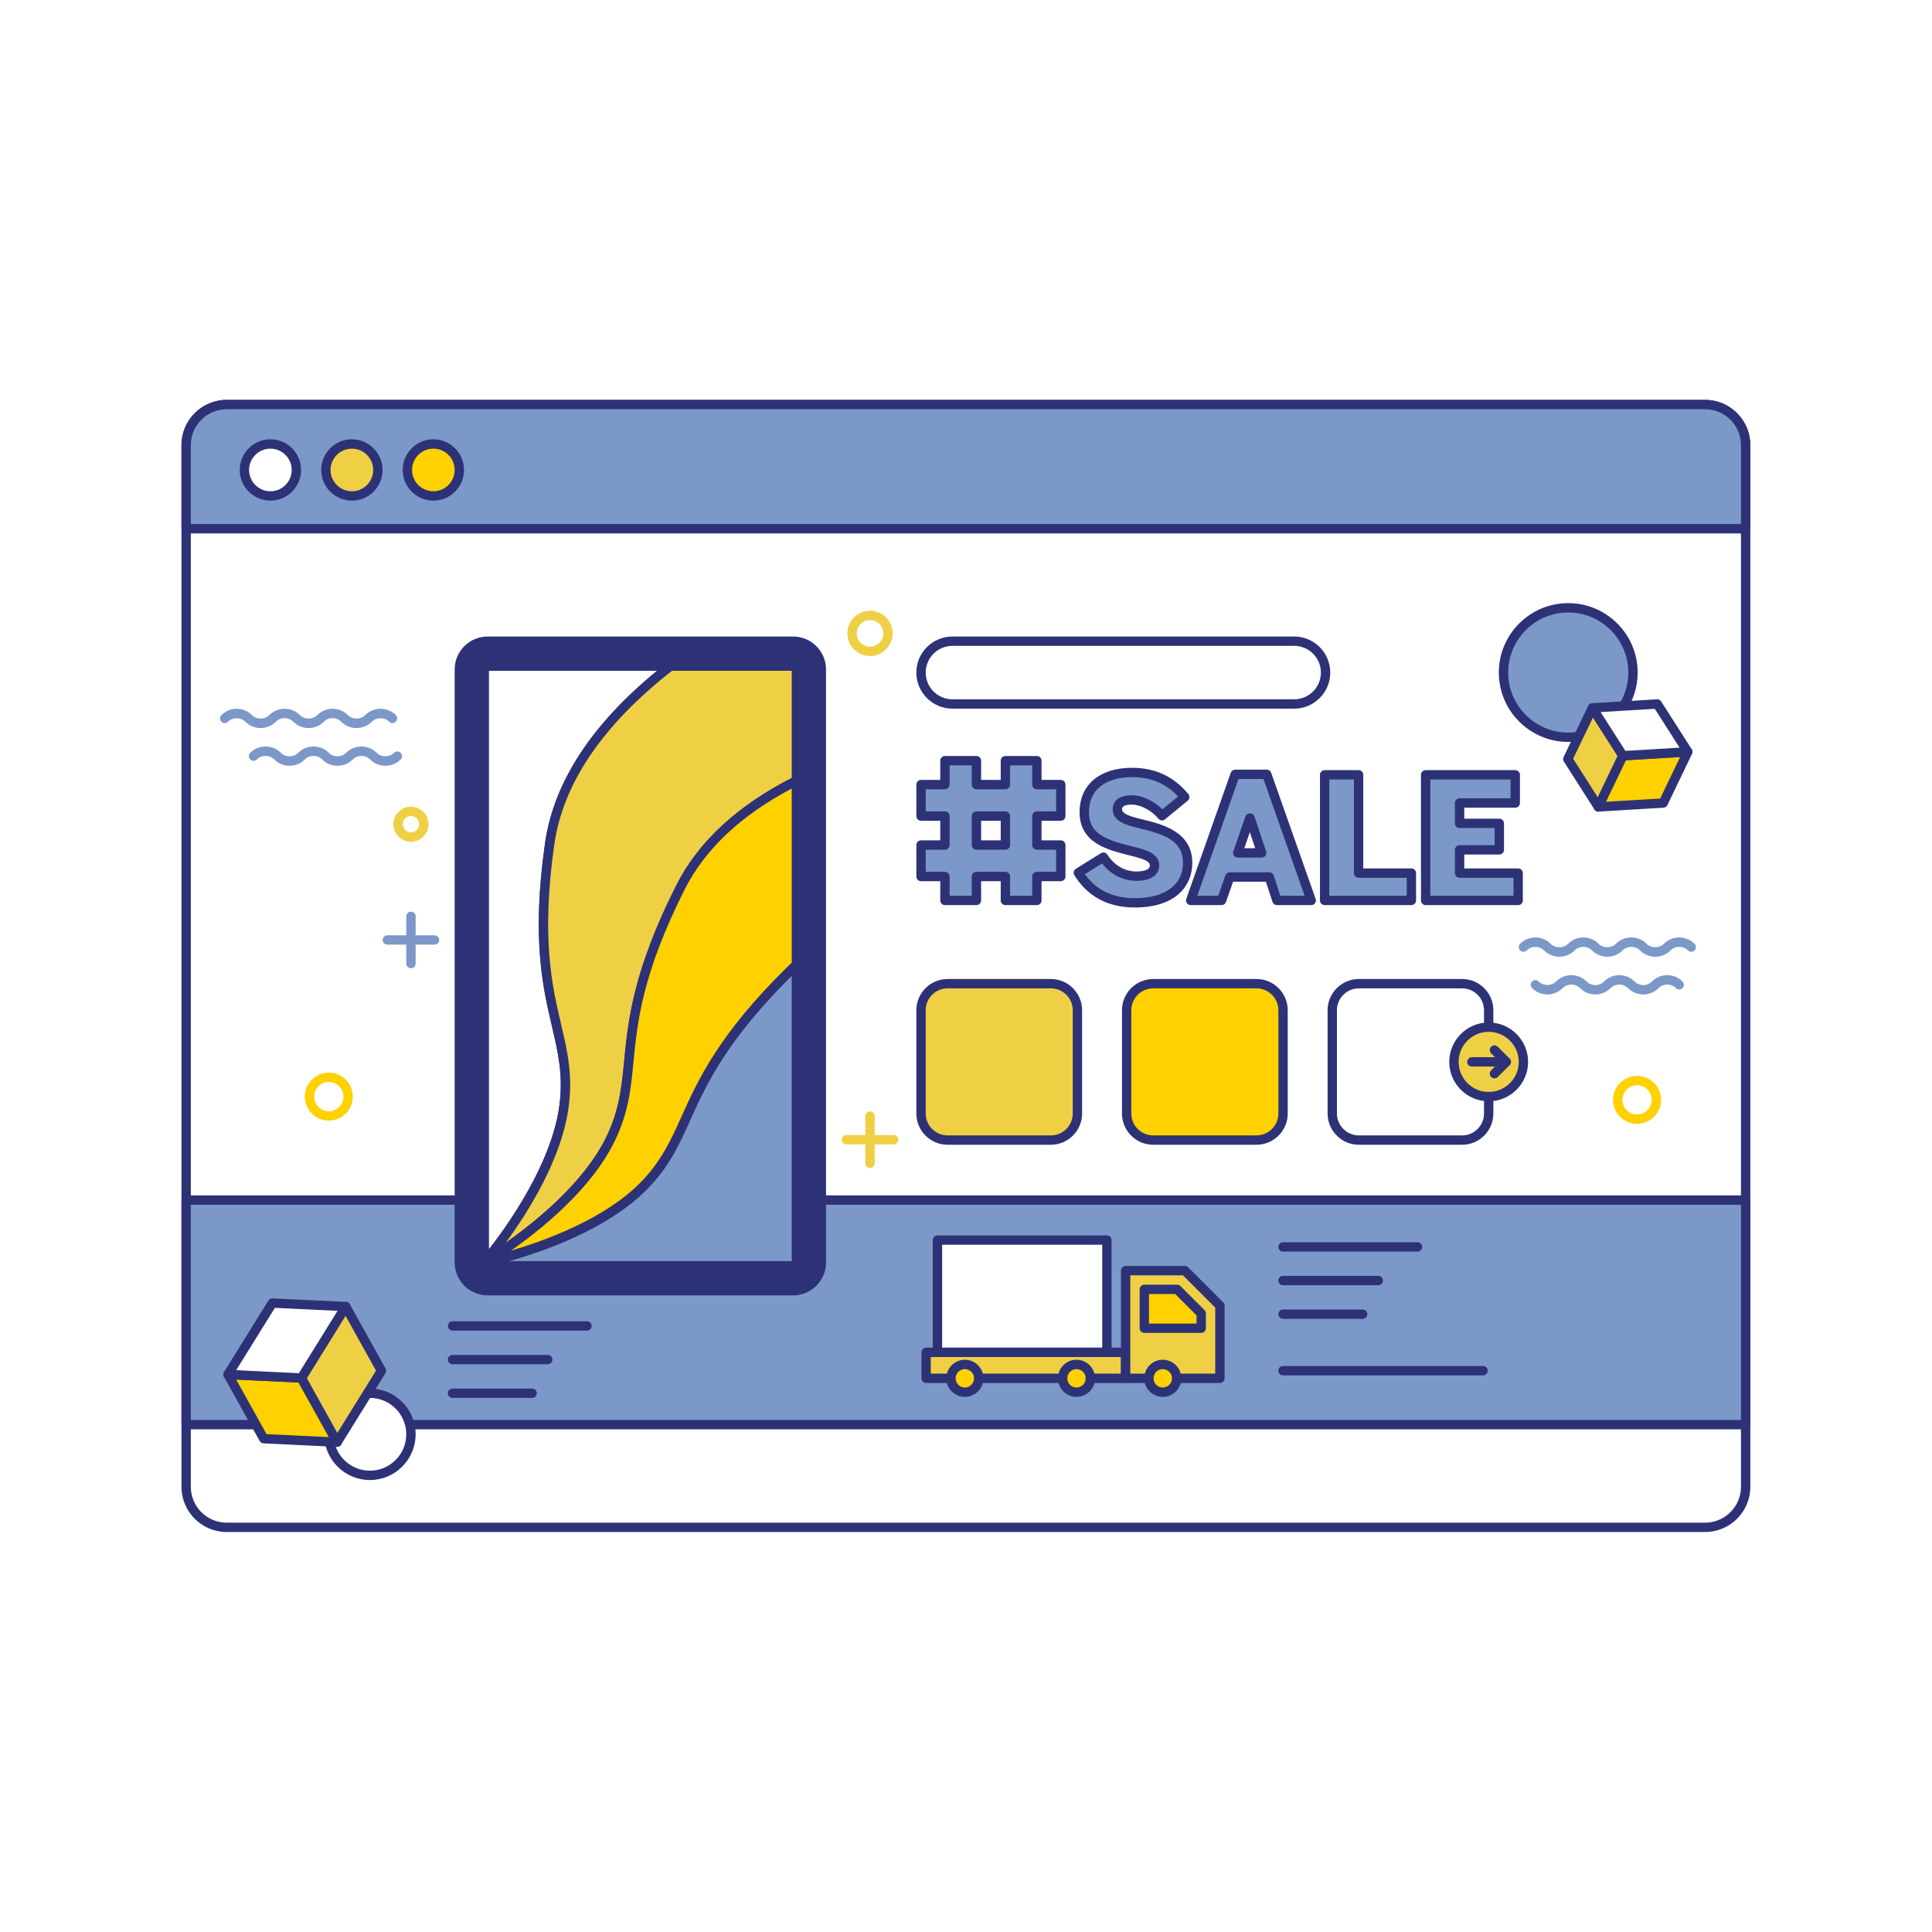 <svg xmlns="http://www.w3.org/2000/svg" xmlns:xlink="http://www.w3.org/1999/xlink" width="1080" zoomAndPan="magnify" viewBox="0 0 810 810" height="1080" preserveAspectRatio="xMidYMid meet" version="1.0"><defs><clipPath id="id1"><path d="M 76.082 167.582 L 733.832 167.582 L 733.832 642.332 L 76.082 642.332 Z M 76.082 167.582 " clip-rule="nonzero"/></clipPath><clipPath id="id2"><path d="M 76.082 167.582 L 733.832 167.582 L 733.832 224 L 76.082 224 Z M 76.082 167.582 " clip-rule="nonzero"/></clipPath><clipPath id="id3"><path d="M 76.082 501 L 733.832 501 L 733.832 600 L 76.082 600 Z M 76.082 501 " clip-rule="nonzero"/></clipPath></defs><rect x="-81" width="972" fill="#ffffff" y="-81" height="972" fill-opacity="1"/><rect x="-81" width="972" fill="#ffffff" y="-81" height="972" fill-opacity="1"/><path fill="#ffffff" d="M 714.77 640.344 L 95.145 640.344 C 85.699 640.344 78.043 632.688 78.043 623.242 L 78.043 186.711 C 78.043 177.27 85.699 169.613 95.145 169.613 L 714.77 169.613 C 724.215 169.613 731.871 177.27 731.871 186.711 L 731.871 623.242 C 731.871 632.688 724.215 640.344 714.77 640.344 Z M 714.77 640.344 " fill-opacity="1" fill-rule="nonzero"/><g clip-path="url(#id1)"><path fill="#2d3277" d="M 714.871 642.305 L 95.043 642.305 C 84.586 642.305 76.082 633.801 76.082 623.348 L 76.082 186.609 C 76.082 176.156 84.586 167.652 95.043 167.652 L 714.871 167.652 C 725.324 167.652 733.832 176.156 733.832 186.609 L 733.832 623.348 C 733.832 633.801 725.324 642.305 714.871 642.305 Z M 95.043 171.574 C 86.75 171.574 80.004 178.32 80.004 186.609 L 80.004 623.348 C 80.004 631.637 86.75 638.383 95.043 638.383 L 714.871 638.383 C 723.16 638.383 729.91 631.637 729.91 623.348 L 729.91 186.609 C 729.91 178.32 723.16 171.574 714.871 171.574 Z M 95.043 171.574 " fill-opacity="1" fill-rule="nonzero"/></g><path fill="#7b98c9" d="M 731.871 186.609 C 731.871 177.223 724.258 169.613 714.871 169.613 L 95.043 169.613 C 85.652 169.613 78.043 177.223 78.043 186.609 L 78.043 221.672 L 731.871 221.672 Z M 731.871 186.609 " fill-opacity="1" fill-rule="nonzero"/><g clip-path="url(#id2)"><path fill="#2d3277" d="M 731.871 223.637 L 78.043 223.637 C 76.961 223.637 76.082 222.758 76.082 221.672 L 76.082 186.609 C 76.082 176.156 84.586 167.652 95.043 167.652 L 714.871 167.652 C 725.324 167.652 733.832 176.156 733.832 186.609 L 733.832 221.672 C 733.832 222.758 732.953 223.637 731.871 223.637 Z M 80.004 219.711 L 729.91 219.711 L 729.91 186.609 C 729.91 178.32 723.16 171.574 714.871 171.574 L 95.043 171.574 C 86.75 171.574 80.004 178.32 80.004 186.609 Z M 80.004 219.711 " fill-opacity="1" fill-rule="nonzero"/></g><path fill="#ffffff" d="M 124.262 197.035 C 124.262 197.75 124.191 198.461 124.055 199.16 C 123.914 199.863 123.707 200.543 123.434 201.203 C 123.16 201.867 122.824 202.492 122.426 203.09 C 122.027 203.684 121.578 204.234 121.07 204.742 C 120.566 205.246 120.016 205.699 119.418 206.094 C 118.824 206.492 118.195 206.828 117.535 207.102 C 116.875 207.375 116.191 207.582 115.492 207.723 C 114.789 207.863 114.082 207.934 113.363 207.934 C 112.648 207.934 111.941 207.863 111.238 207.723 C 110.539 207.582 109.855 207.375 109.195 207.102 C 108.535 206.828 107.906 206.492 107.312 206.094 C 106.715 205.699 106.164 205.246 105.66 204.742 C 105.152 204.234 104.703 203.684 104.305 203.09 C 103.906 202.492 103.57 201.867 103.297 201.203 C 103.023 200.543 102.816 199.863 102.676 199.16 C 102.539 198.461 102.469 197.75 102.469 197.035 C 102.469 196.32 102.539 195.609 102.676 194.91 C 102.816 194.207 103.023 193.527 103.297 192.863 C 103.57 192.203 103.906 191.574 104.305 190.98 C 104.703 190.387 105.152 189.836 105.66 189.328 C 106.164 188.824 106.715 188.371 107.312 187.973 C 107.906 187.578 108.535 187.242 109.195 186.969 C 109.855 186.695 110.539 186.488 111.238 186.348 C 111.941 186.207 112.648 186.137 113.363 186.137 C 114.082 186.137 114.789 186.207 115.492 186.348 C 116.191 186.488 116.875 186.695 117.535 186.969 C 118.195 187.242 118.824 187.578 119.418 187.973 C 120.016 188.371 120.566 188.824 121.07 189.328 C 121.578 189.836 122.027 190.387 122.426 190.98 C 122.824 191.574 123.16 192.203 123.434 192.863 C 123.707 193.527 123.914 194.207 124.055 194.91 C 124.191 195.609 124.262 196.32 124.262 197.035 Z M 124.262 197.035 " fill-opacity="1" fill-rule="nonzero"/><path fill="#2d3277" d="M 113.363 209.895 C 106.273 209.895 100.508 204.125 100.508 197.035 C 100.508 189.945 106.273 184.176 113.363 184.176 C 120.457 184.176 126.223 189.945 126.223 197.035 C 126.223 204.125 120.457 209.895 113.363 209.895 Z M 113.363 188.102 C 108.438 188.102 104.43 192.109 104.43 197.035 C 104.43 201.961 108.438 205.969 113.363 205.969 C 118.293 205.969 122.301 201.961 122.301 197.035 C 122.301 192.109 118.293 188.102 113.363 188.102 Z M 113.363 188.102 " fill-opacity="1" fill-rule="nonzero"/><path fill="#efd045" d="M 158.422 197.035 C 158.422 197.75 158.355 198.461 158.215 199.16 C 158.074 199.863 157.867 200.543 157.594 201.203 C 157.32 201.867 156.984 202.492 156.586 203.09 C 156.191 203.684 155.738 204.234 155.23 204.742 C 154.727 205.246 154.176 205.699 153.582 206.094 C 152.984 206.492 152.359 206.828 151.695 207.102 C 151.035 207.375 150.355 207.582 149.652 207.723 C 148.949 207.863 148.242 207.934 147.527 207.934 C 146.809 207.934 146.102 207.863 145.398 207.723 C 144.699 207.582 144.016 207.375 143.355 207.102 C 142.695 206.828 142.066 206.492 141.473 206.094 C 140.875 205.699 140.328 205.246 139.82 204.742 C 139.312 204.234 138.863 203.684 138.465 203.09 C 138.066 202.492 137.73 201.867 137.457 201.203 C 137.184 200.543 136.977 199.863 136.836 199.16 C 136.699 198.461 136.629 197.75 136.629 197.035 C 136.629 196.32 136.699 195.609 136.836 194.91 C 136.977 194.207 137.184 193.527 137.457 192.863 C 137.73 192.203 138.066 191.574 138.465 190.98 C 138.863 190.387 139.312 189.836 139.82 189.328 C 140.328 188.824 140.875 188.371 141.473 187.973 C 142.066 187.578 142.695 187.242 143.355 186.969 C 144.016 186.695 144.699 186.488 145.398 186.348 C 146.102 186.207 146.809 186.137 147.527 186.137 C 148.242 186.137 148.949 186.207 149.652 186.348 C 150.355 186.488 151.035 186.695 151.695 186.969 C 152.359 187.242 152.984 187.578 153.582 187.973 C 154.176 188.371 154.727 188.824 155.23 189.328 C 155.738 189.836 156.191 190.387 156.586 190.98 C 156.984 191.574 157.32 192.203 157.594 192.863 C 157.867 193.527 158.074 194.207 158.215 194.91 C 158.355 195.609 158.422 196.32 158.422 197.035 Z M 158.422 197.035 " fill-opacity="1" fill-rule="nonzero"/><path fill="#2d3277" d="M 147.527 209.895 C 140.438 209.895 134.668 204.125 134.668 197.035 C 134.668 189.945 140.438 184.176 147.527 184.176 C 154.617 184.176 160.383 189.945 160.383 197.035 C 160.383 204.125 154.617 209.895 147.527 209.895 Z M 147.527 188.102 C 142.598 188.102 138.59 192.109 138.59 197.035 C 138.59 201.961 142.598 205.969 147.527 205.969 C 152.453 205.969 156.461 201.961 156.461 197.035 C 156.461 192.109 152.453 188.102 147.527 188.102 Z M 147.527 188.102 " fill-opacity="1" fill-rule="nonzero"/><path fill="#ffd100" d="M 192.586 197.035 C 192.586 197.75 192.516 198.461 192.375 199.16 C 192.234 199.863 192.027 200.543 191.754 201.203 C 191.48 201.867 191.145 202.492 190.746 203.09 C 190.352 203.684 189.898 204.234 189.395 204.742 C 188.887 205.246 188.336 205.699 187.742 206.094 C 187.145 206.492 186.52 206.828 185.855 207.102 C 185.195 207.375 184.516 207.582 183.812 207.723 C 183.109 207.863 182.402 207.934 181.688 207.934 C 180.973 207.934 180.262 207.863 179.562 207.723 C 178.859 207.582 178.176 207.375 177.516 207.102 C 176.855 206.828 176.227 206.492 175.633 206.094 C 175.039 205.699 174.488 205.246 173.98 204.742 C 173.477 204.234 173.023 203.684 172.625 203.09 C 172.227 202.492 171.895 201.867 171.617 201.203 C 171.344 200.543 171.137 199.863 171 199.16 C 170.859 198.461 170.789 197.75 170.789 197.035 C 170.789 196.32 170.859 195.609 171 194.91 C 171.137 194.207 171.344 193.527 171.617 192.863 C 171.895 192.203 172.227 191.574 172.625 190.98 C 173.023 190.387 173.477 189.836 173.98 189.328 C 174.488 188.824 175.039 188.371 175.633 187.973 C 176.227 187.578 176.855 187.242 177.516 186.969 C 178.176 186.695 178.859 186.488 179.562 186.348 C 180.262 186.207 180.973 186.137 181.688 186.137 C 182.402 186.137 183.109 186.207 183.812 186.348 C 184.516 186.488 185.195 186.695 185.855 186.969 C 186.52 187.242 187.145 187.578 187.742 187.973 C 188.336 188.371 188.887 188.824 189.395 189.328 C 189.898 189.836 190.352 190.387 190.746 190.98 C 191.145 191.574 191.48 192.203 191.754 192.863 C 192.027 193.527 192.234 194.207 192.375 194.91 C 192.516 195.609 192.586 196.32 192.586 197.035 Z M 192.586 197.035 " fill-opacity="1" fill-rule="nonzero"/><path fill="#2d3277" d="M 181.688 209.895 C 174.598 209.895 168.828 204.125 168.828 197.035 C 168.828 189.945 174.598 184.176 181.688 184.176 C 188.777 184.176 194.547 189.945 194.547 197.035 C 194.547 204.125 188.777 209.895 181.688 209.895 Z M 181.688 188.102 C 176.758 188.102 172.75 192.109 172.75 197.035 C 172.75 201.961 176.758 205.969 181.688 205.969 C 186.613 205.969 190.621 201.961 190.621 197.035 C 190.621 192.109 186.613 188.102 181.688 188.102 Z M 181.688 188.102 " fill-opacity="1" fill-rule="nonzero"/><path fill="#7b98c9" d="M 78.043 503.133 L 731.871 503.133 L 731.871 597.277 L 78.043 597.277 Z M 78.043 503.133 " fill-opacity="1" fill-rule="nonzero"/><g clip-path="url(#id3)"><path fill="#2d3277" d="M 731.871 599.238 L 78.043 599.238 C 76.961 599.238 76.082 598.363 76.082 597.277 L 76.082 503.133 C 76.082 502.051 76.961 501.172 78.043 501.172 L 731.871 501.172 C 732.953 501.172 733.832 502.051 733.832 503.133 L 733.832 597.277 C 733.832 598.363 732.953 599.238 731.871 599.238 Z M 80.004 595.316 L 729.91 595.316 L 729.91 505.094 L 80.004 505.094 Z M 80.004 595.316 " fill-opacity="1" fill-rule="nonzero"/></g><path fill="#2d3277" d="M 332.434 268.82 L 204.508 268.82 C 197.922 268.82 192.582 274.16 192.582 280.746 L 192.582 529.211 C 192.582 535.797 197.922 541.137 204.508 541.137 L 332.434 541.137 C 339.016 541.137 344.355 535.797 344.355 529.211 L 344.355 280.746 C 344.355 274.16 339.016 268.82 332.434 268.82 Z M 332.434 268.82 " fill-opacity="1" fill-rule="nonzero"/><path fill="#2d3277" d="M 332.504 543.098 L 204.438 543.098 C 196.82 543.098 190.621 536.902 190.621 529.285 L 190.621 280.672 C 190.621 273.055 196.82 266.859 204.438 266.859 L 332.504 266.859 C 340.121 266.859 346.316 273.055 346.316 280.672 L 346.316 529.285 C 346.316 536.902 340.121 543.098 332.504 543.098 Z M 204.438 270.781 C 198.984 270.781 194.547 275.219 194.547 280.672 L 194.547 529.285 C 194.547 534.738 198.984 539.176 204.438 539.176 L 332.504 539.176 C 337.957 539.176 342.395 534.738 342.395 529.285 L 342.395 280.672 C 342.395 275.219 337.957 270.781 332.504 270.781 Z M 204.438 270.781 " fill-opacity="1" fill-rule="nonzero"/><path fill="#ffffff" d="M 203.043 529.277 L 203.043 280.684 C 203.043 279.906 203.672 279.281 204.445 279.281 L 332.492 279.281 C 333.27 279.281 333.895 279.91 333.895 280.684 L 333.895 529.277 C 333.895 530.051 333.27 530.676 332.496 530.676 L 204.445 530.676 C 203.672 530.676 203.043 530.051 203.043 529.277 Z M 203.043 529.277 " fill-opacity="1" fill-rule="nonzero"/><path fill="#2d3277" d="M 332.504 532.637 L 204.438 532.637 C 202.586 532.637 201.082 531.133 201.082 529.285 L 201.082 280.672 C 201.082 278.824 202.586 277.32 204.438 277.32 L 332.504 277.32 C 334.352 277.32 335.859 278.824 335.859 280.672 L 335.859 529.285 C 335.859 531.133 334.352 532.637 332.504 532.637 Z M 205.008 528.715 L 331.934 528.715 L 331.934 281.242 L 205.008 281.242 Z M 205.008 528.715 " fill-opacity="1" fill-rule="nonzero"/><path fill="#ffffff" d="M 230.449 353.812 C 234.875 322.582 257.875 297.312 281.062 279.281 L 204.438 279.281 C 203.668 279.281 203.043 279.906 203.043 280.672 L 203.043 529.285 C 203.043 529.285 232.473 495.371 236.523 463.418 C 240.57 431.469 221 420.457 230.449 353.812 Z M 230.449 353.812 " fill-opacity="1" fill-rule="nonzero"/><path fill="#2d3277" d="M 203.043 531.246 C 202.812 531.246 202.582 531.203 202.359 531.121 C 201.59 530.836 201.082 530.102 201.082 529.285 L 201.082 280.672 C 201.082 278.824 202.586 277.32 204.438 277.32 L 281.062 277.32 C 281.902 277.32 282.648 277.852 282.918 278.645 C 283.191 279.438 282.93 280.316 282.27 280.828 C 252.816 303.73 236.035 328.379 232.391 354.09 C 226.812 393.434 231.484 413.395 235.242 429.438 C 237.875 440.688 240.148 450.402 238.469 463.664 C 234.391 495.836 205.742 529.168 204.523 530.57 C 204.145 531.008 203.602 531.246 203.043 531.246 Z M 205.004 281.242 L 205.004 523.75 C 212.824 513.738 231.473 487.664 234.574 463.172 C 236.168 450.609 233.969 441.211 231.422 430.328 C 227.59 413.973 222.824 393.609 228.508 353.539 C 232.109 328.109 247.902 303.809 275.461 281.242 Z M 230.449 353.812 L 230.461 353.812 Z M 230.449 353.812 " fill-opacity="1" fill-rule="nonzero"/><path fill="#efd045" d="M 255.906 477.664 C 270.004 448.707 255.004 431.992 285.363 371.914 C 295.621 351.617 314.023 337.359 333.895 327.371 L 333.895 280.672 C 333.895 279.906 333.27 279.281 332.504 279.281 L 281.062 279.281 C 257.875 297.312 234.875 322.582 230.449 353.812 C 221 420.457 240.57 431.469 236.523 463.418 C 232.473 495.371 203.043 529.285 203.043 529.285 C 203.043 529.285 241.809 506.621 255.906 477.664 Z M 255.906 477.664 " fill-opacity="1" fill-rule="nonzero"/><path fill="#2d3277" d="M 203.047 531.246 C 202.477 531.246 201.918 531 201.535 530.535 C 200.922 529.797 200.934 528.723 201.562 528 C 201.852 527.664 230.648 494.152 234.574 463.172 C 236.168 450.609 233.969 441.211 231.422 430.328 C 227.59 413.973 222.824 393.609 228.508 353.539 C 232.297 326.785 249.578 301.281 279.859 277.734 C 280.203 277.465 280.629 277.32 281.062 277.32 L 332.5 277.32 C 334.352 277.32 335.859 278.824 335.859 280.672 L 335.859 327.371 C 335.859 328.113 335.441 328.793 334.777 329.125 C 312.012 340.566 295.977 355.262 287.113 372.801 C 269.191 408.266 267.207 428.672 265.609 445.066 C 264.488 456.566 263.523 466.5 257.668 478.52 C 243.473 507.68 205.637 530.039 204.035 530.977 C 203.723 531.16 203.383 531.246 203.047 531.246 Z M 281.738 281.242 C 252.613 304.027 236.012 328.535 232.391 354.09 C 226.812 393.434 231.484 413.395 235.242 429.438 C 237.875 440.688 240.148 450.402 238.469 463.664 C 235.656 485.859 221.152 508.602 212.023 521.035 C 224.359 512.344 244.863 495.859 254.141 476.805 C 259.688 465.418 260.621 455.809 261.703 444.688 C 263.332 427.965 265.359 407.152 283.613 371.031 C 292.719 353.008 308.973 337.918 331.934 326.168 L 331.934 281.242 Z M 281.738 281.242 " fill-opacity="1" fill-rule="nonzero"/><path fill="#7b98c9" d="M 269.688 497.379 C 247.031 520.273 203.043 529.285 203.043 529.285 C 203.043 530.051 203.668 530.676 204.438 530.676 L 332.504 530.676 C 333.27 530.676 333.895 530.051 333.895 529.285 L 333.895 404.492 C 333.102 405.207 332.32 405.941 331.551 406.695 C 283.504 453.84 292.34 474.484 269.688 497.379 Z M 269.688 497.379 " fill-opacity="1" fill-rule="nonzero"/><path fill="#2d3277" d="M 332.5 532.637 L 204.438 532.637 C 202.586 532.637 201.082 531.133 201.082 529.285 C 201.082 528.352 201.738 527.551 202.652 527.363 C 203.086 527.273 246.328 518.199 268.293 496 C 277.199 486.996 281.172 478.199 285.77 468.012 C 292.684 452.699 301.289 433.641 330.176 405.293 C 330.965 404.523 331.766 403.77 332.582 403.035 C 333.156 402.516 333.984 402.383 334.691 402.699 C 335.402 403.012 335.859 403.715 335.859 404.492 L 335.859 529.285 C 335.859 531.133 334.352 532.637 332.5 532.637 Z M 213.395 528.715 L 331.934 528.715 L 331.934 409.07 C 304.363 436.363 296.047 454.789 289.348 469.625 C 284.594 480.156 280.488 489.254 271.082 498.758 C 254.691 515.32 227.871 524.641 213.395 528.715 Z M 269.688 497.379 L 269.699 497.379 Z M 269.688 497.379 " fill-opacity="1" fill-rule="nonzero"/><path fill="#ffd100" d="M 285.363 371.914 C 255.004 431.992 270.004 448.707 255.906 477.664 C 241.809 506.621 203.043 529.285 203.043 529.285 C 203.043 529.285 247.031 520.273 269.688 497.379 C 292.34 474.484 283.504 453.84 331.551 406.695 C 332.32 405.941 333.102 405.207 333.895 404.492 L 333.895 327.371 C 314.023 337.359 295.621 351.617 285.363 371.914 Z M 285.363 371.914 " fill-opacity="1" fill-rule="nonzero"/><path fill="#2d3277" d="M 203.043 531.246 C 202.246 531.246 201.508 530.758 201.211 529.984 C 200.867 529.09 201.227 528.074 202.055 527.59 C 202.438 527.367 240.473 504.883 254.141 476.805 C 259.688 465.418 260.621 455.809 261.703 444.688 C 263.332 427.965 265.359 407.152 283.613 371.031 C 292.859 352.727 309.484 337.445 333.016 325.621 C 333.621 325.316 334.344 325.344 334.926 325.703 C 335.504 326.062 335.859 326.691 335.859 327.371 L 335.859 404.492 C 335.859 405.047 335.621 405.574 335.211 405.945 C 334.438 406.645 333.672 407.359 332.926 408.094 C 304.562 435.926 296.125 454.613 289.348 469.625 C 284.594 480.156 280.488 489.254 271.082 498.758 C 248.273 521.809 205.258 530.832 203.438 531.207 C 203.305 531.234 203.172 531.246 203.043 531.246 Z M 287.113 372.801 C 269.191 408.266 267.207 428.672 265.609 445.066 C 264.488 456.566 263.523 466.5 257.668 478.52 C 247.875 498.633 226.836 515.512 214.199 524.355 C 228.672 520.086 253.383 511.066 268.293 496 C 277.199 486.996 281.172 478.199 285.77 468.012 C 292.684 452.699 301.289 433.641 330.176 405.293 C 330.758 404.727 331.344 404.172 331.934 403.625 L 331.934 330.59 C 310.672 341.809 295.602 356 287.113 372.801 Z M 287.113 372.801 " fill-opacity="1" fill-rule="nonzero"/><path fill="#7b98c9" d="M 444.746 342.141 L 444.746 328.941 L 434.715 328.941 L 434.715 318.91 L 421.516 318.91 L 421.516 328.941 L 409.375 328.941 L 409.375 318.91 L 396.176 318.91 L 396.176 328.941 L 386.145 328.941 L 386.145 342.141 L 396.176 342.141 L 396.176 354.281 L 386.145 354.281 L 386.145 367.48 L 396.176 367.48 L 396.176 377.512 L 409.375 377.512 L 409.375 367.48 L 421.516 367.48 L 421.516 377.512 L 434.715 377.512 L 434.715 367.48 L 444.746 367.48 L 444.746 354.281 L 434.715 354.281 L 434.715 342.141 Z M 421.516 354.281 L 409.375 354.281 L 409.375 342.141 L 421.516 342.141 Z M 421.516 354.281 " fill-opacity="1" fill-rule="nonzero"/><path fill="#2d3277" d="M 434.715 379.473 L 421.516 379.473 C 420.434 379.473 419.555 378.594 419.555 377.512 L 419.555 369.441 L 411.336 369.441 L 411.336 377.512 C 411.336 378.594 410.457 379.473 409.375 379.473 L 396.176 379.473 C 395.09 379.473 394.211 378.594 394.211 377.512 L 394.211 369.441 L 386.145 369.441 C 385.059 369.441 384.184 368.566 384.184 367.48 L 384.184 354.281 C 384.184 353.199 385.059 352.32 386.145 352.32 L 394.211 352.32 L 394.211 344.102 L 386.145 344.102 C 385.059 344.102 384.184 343.223 384.184 342.141 L 384.184 328.941 C 384.184 327.859 385.059 326.98 386.145 326.98 L 394.211 326.98 L 394.211 318.91 C 394.211 317.828 395.09 316.949 396.176 316.949 L 409.375 316.949 C 410.457 316.949 411.336 317.828 411.336 318.91 L 411.336 326.98 L 419.555 326.98 L 419.555 318.91 C 419.555 317.828 420.434 316.949 421.516 316.949 L 434.715 316.949 C 435.797 316.949 436.676 317.828 436.676 318.91 L 436.676 326.98 L 444.746 326.98 C 445.828 326.98 446.707 327.859 446.707 328.941 L 446.707 342.141 C 446.707 343.223 445.828 344.102 444.746 344.102 L 436.676 344.102 L 436.676 352.32 L 444.746 352.32 C 445.828 352.32 446.707 353.199 446.707 354.281 L 446.707 367.48 C 446.707 368.566 445.828 369.441 444.746 369.441 L 436.676 369.441 L 436.676 377.512 C 436.676 378.594 435.797 379.473 434.715 379.473 Z M 423.477 375.551 L 432.754 375.551 L 432.754 367.48 C 432.754 366.398 433.633 365.52 434.715 365.52 L 442.785 365.52 L 442.785 356.242 L 434.715 356.242 C 433.633 356.242 432.754 355.367 432.754 354.281 L 432.754 342.141 C 432.754 341.055 433.633 340.18 434.715 340.18 L 442.785 340.18 L 442.785 330.902 L 434.715 330.902 C 433.633 330.902 432.754 330.023 432.754 328.941 L 432.754 320.871 L 423.477 320.871 L 423.477 328.941 C 423.477 330.023 422.598 330.902 421.516 330.902 L 409.375 330.902 C 408.289 330.902 407.41 330.023 407.41 328.941 L 407.41 320.871 L 398.137 320.871 L 398.137 328.941 C 398.137 330.023 397.258 330.902 396.176 330.902 L 388.105 330.902 L 388.105 340.18 L 396.176 340.18 C 397.258 340.18 398.137 341.055 398.137 342.141 L 398.137 354.281 C 398.137 355.367 397.258 356.242 396.176 356.242 L 388.105 356.242 L 388.105 365.52 L 396.176 365.52 C 397.258 365.52 398.137 366.398 398.137 367.48 L 398.137 375.551 L 407.41 375.551 L 407.41 367.48 C 407.41 366.398 408.289 365.52 409.375 365.52 L 421.516 365.52 C 422.598 365.52 423.477 366.398 423.477 367.48 Z M 421.516 356.242 L 409.375 356.242 C 408.289 356.242 407.41 355.367 407.41 354.281 L 407.41 342.141 C 407.41 341.055 408.289 340.18 409.375 340.18 L 421.516 340.18 C 422.598 340.18 423.477 341.055 423.477 342.141 L 423.477 354.281 C 423.477 355.367 422.598 356.242 421.516 356.242 Z M 411.336 352.32 L 419.555 352.32 L 419.555 344.102 L 411.336 344.102 Z M 411.336 352.32 " fill-opacity="1" fill-rule="nonzero"/><path fill="#7b98c9" d="M 452.09 365.91 L 462.625 359.363 C 465.754 364.418 470.949 367.336 476.43 367.336 C 480.773 367.336 484.047 366.055 484.047 362.781 C 484.047 359.434 479.848 358.152 474.652 356.871 C 466.039 354.668 454.582 352.461 454.582 340.504 C 454.582 329.758 462.695 323.852 474.652 323.852 C 485.824 323.852 492.516 329.047 496.715 334.172 L 487.176 342 C 484.258 338.441 479.137 335.379 474.578 335.379 C 470.523 335.379 468.461 336.73 468.461 339.223 C 468.461 342.711 472.586 343.992 477.781 345.273 C 486.395 347.336 497.926 349.969 497.926 361.785 C 497.926 370.184 492.016 378.508 475.789 378.508 C 463.762 378.508 456.574 373.098 452.09 365.91 Z M 452.09 365.91 " fill-opacity="1" fill-rule="nonzero"/><path fill="#2d3277" d="M 475.789 380.469 C 464.555 380.469 456.02 375.922 450.426 366.949 C 450.148 366.508 450.062 365.977 450.18 365.469 C 450.297 364.961 450.613 364.52 451.055 364.246 L 461.586 357.699 C 462.031 357.422 462.566 357.336 463.07 357.453 C 463.578 357.574 464.016 357.887 464.293 358.332 C 467.023 362.742 471.562 365.375 476.43 365.375 C 478.543 365.375 482.086 365.035 482.086 362.781 C 482.086 361.062 479.188 360.012 474.18 358.777 L 472.766 358.418 C 464.262 356.277 452.621 353.348 452.621 340.504 C 452.621 329.023 461.062 321.891 474.652 321.891 C 484.297 321.891 492.23 325.602 498.23 332.926 C 498.918 333.766 498.797 335 497.961 335.688 L 488.422 343.516 C 488.02 343.844 487.508 344 486.984 343.949 C 486.469 343.898 485.992 343.645 485.66 343.242 C 482.855 339.824 478.195 337.34 474.578 337.34 C 471.82 337.34 470.422 337.973 470.422 339.223 C 470.422 341.086 473.172 342.117 478.254 343.367 L 478.516 343.43 C 487.027 345.469 499.887 348.547 499.887 361.785 C 499.887 370.816 493.555 380.469 475.789 380.469 Z M 454.848 366.508 C 459.707 373.258 466.574 376.547 475.789 376.547 C 488.422 376.547 495.965 371.027 495.965 361.785 C 495.965 352.391 488.004 349.738 477.602 347.246 L 477.324 347.18 C 472.496 345.988 466.496 344.508 466.496 339.223 C 466.496 337.477 467.285 333.418 474.578 333.418 C 479.387 333.418 484.258 336.258 487.367 339.309 L 493.906 333.938 C 488.824 328.473 482.504 325.812 474.652 325.812 C 463.312 325.812 456.543 331.305 456.543 340.504 C 456.543 349.59 463.664 352.082 473.723 354.613 L 475.137 354.973 C 479.973 356.164 486.008 357.652 486.008 362.781 C 486.008 364.738 485.074 369.297 476.43 369.297 C 470.824 369.297 465.582 366.609 462.07 362.016 Z M 454.848 366.508 " fill-opacity="1" fill-rule="nonzero"/><path fill="#7b98c9" d="M 517.852 324.633 L 531.09 324.633 L 549.738 377.512 L 535.359 377.512 L 532.156 367.691 L 515.574 367.691 L 512.16 377.512 L 499.203 377.512 Z M 528.953 357.586 L 524.113 342.996 L 523.973 342.996 L 518.922 357.586 Z M 528.953 357.586 " fill-opacity="1" fill-rule="nonzero"/><path fill="#2d3277" d="M 549.738 379.473 L 535.359 379.473 C 534.512 379.473 533.758 378.926 533.496 378.121 L 530.734 369.652 L 516.969 369.652 L 514.012 378.156 C 513.738 378.945 512.992 379.473 512.16 379.473 L 499.203 379.473 C 498.57 379.473 497.973 379.164 497.602 378.645 C 497.234 378.125 497.145 377.461 497.355 376.859 L 516.004 323.98 C 516.277 323.195 517.02 322.672 517.852 322.672 L 531.09 322.672 C 531.922 322.672 532.664 323.195 532.941 323.98 L 551.59 376.859 C 551.801 377.461 551.707 378.125 551.34 378.645 C 550.973 379.164 550.375 379.473 549.738 379.473 Z M 536.785 375.551 L 546.969 375.551 L 529.703 326.594 L 519.242 326.594 L 501.977 375.551 L 510.766 375.551 L 513.723 367.047 C 513.996 366.258 514.738 365.73 515.574 365.73 L 532.156 365.73 C 533.008 365.73 533.758 366.273 534.023 367.082 Z M 528.953 359.547 L 518.922 359.547 C 518.285 359.547 517.691 359.238 517.324 358.723 C 516.953 358.207 516.859 357.543 517.066 356.941 L 522.121 342.352 C 522.395 341.562 523.137 341.035 523.973 341.035 L 524.113 341.035 C 524.961 341.035 525.711 341.574 525.977 342.379 L 530.816 356.969 C 531.016 357.566 530.914 358.223 530.543 358.734 C 530.176 359.242 529.586 359.547 528.953 359.547 Z M 521.676 355.625 L 526.238 355.625 L 524.004 348.895 Z M 521.676 355.625 " fill-opacity="1" fill-rule="nonzero"/><path fill="#7b98c9" d="M 555.359 324.848 L 569.594 324.848 L 569.594 366.055 L 591.73 366.055 L 591.73 377.512 L 555.359 377.512 Z M 555.359 324.848 " fill-opacity="1" fill-rule="nonzero"/><path fill="#2d3277" d="M 591.73 379.473 L 555.359 379.473 C 554.277 379.473 553.398 378.594 553.398 377.512 L 553.398 324.848 C 553.398 323.762 554.277 322.887 555.359 322.887 L 569.594 322.887 C 570.676 322.887 571.555 323.762 571.555 324.848 L 571.555 364.094 L 591.73 364.094 C 592.812 364.094 593.691 364.969 593.691 366.055 L 593.691 377.512 C 593.691 378.594 592.812 379.473 591.73 379.473 Z M 557.32 375.551 L 589.766 375.551 L 589.766 368.016 L 569.594 368.016 C 568.512 368.016 567.633 367.137 567.633 366.055 L 567.633 326.809 L 557.32 326.809 Z M 557.32 375.551 " fill-opacity="1" fill-rule="nonzero"/><path fill="#7b98c9" d="M 597.707 324.848 L 635.285 324.848 L 635.285 336.66 L 611.941 336.66 L 611.941 345.199 L 628.594 345.199 L 628.594 356.305 L 611.941 356.305 L 611.941 366.055 L 636.496 366.055 L 636.496 377.512 L 597.707 377.512 Z M 597.707 324.848 " fill-opacity="1" fill-rule="nonzero"/><path fill="#2d3277" d="M 636.496 379.473 L 597.707 379.473 C 596.625 379.473 595.746 378.594 595.746 377.512 L 595.746 324.848 C 595.746 323.762 596.625 322.887 597.707 322.887 L 635.285 322.887 C 636.367 322.887 637.246 323.762 637.246 324.848 L 637.246 336.66 C 637.246 337.746 636.367 338.621 635.285 338.621 L 613.902 338.621 L 613.902 343.238 L 628.594 343.238 C 629.676 343.238 630.555 344.117 630.555 345.199 L 630.555 356.305 C 630.555 357.387 629.676 358.266 628.594 358.266 L 613.902 358.266 L 613.902 364.094 L 636.496 364.094 C 637.578 364.094 638.457 364.969 638.457 366.055 L 638.457 377.512 C 638.457 378.594 637.578 379.473 636.496 379.473 Z M 599.668 375.551 L 634.535 375.551 L 634.535 368.016 L 611.941 368.016 C 610.859 368.016 609.98 367.137 609.98 366.055 L 609.98 356.305 C 609.98 355.219 610.859 354.344 611.941 354.344 L 626.633 354.344 L 626.633 347.164 L 611.941 347.164 C 610.859 347.164 609.98 346.285 609.98 345.199 L 609.98 336.66 C 609.98 335.578 610.859 334.699 611.941 334.699 L 633.324 334.699 L 633.324 326.809 L 599.668 326.809 Z M 599.668 375.551 " fill-opacity="1" fill-rule="nonzero"/><path fill="#efd045" d="M 440.512 477.98 L 397.348 477.98 C 391.16 477.98 386.145 472.965 386.145 466.781 L 386.145 423.613 C 386.145 417.43 391.16 412.414 397.348 412.414 L 440.512 412.414 C 446.699 412.414 451.715 417.43 451.715 423.613 L 451.715 466.781 C 451.715 472.965 446.699 477.98 440.512 477.98 Z M 440.512 477.98 " fill-opacity="1" fill-rule="nonzero"/><path fill="#2d3277" d="M 440.578 479.945 L 397.277 479.945 C 390.059 479.945 384.184 474.07 384.184 466.848 L 384.184 423.547 C 384.184 416.328 390.059 410.453 397.277 410.453 L 440.578 410.453 C 447.801 410.453 453.676 416.328 453.676 423.547 L 453.676 466.848 C 453.676 474.07 447.801 479.945 440.578 479.945 Z M 397.277 414.375 C 392.219 414.375 388.105 418.488 388.105 423.547 L 388.105 466.848 C 388.105 471.906 392.219 476.02 397.277 476.02 L 440.578 476.02 C 445.637 476.02 449.754 471.906 449.754 466.848 L 449.754 423.547 C 449.754 418.488 445.637 414.375 440.578 414.375 Z M 397.277 414.375 " fill-opacity="1" fill-rule="nonzero"/><path fill="#ffd100" d="M 526.723 477.98 L 483.555 477.98 C 477.367 477.98 472.352 472.965 472.352 466.781 L 472.352 423.613 C 472.352 417.43 477.367 412.414 483.555 412.414 L 526.723 412.414 C 532.91 412.414 537.926 417.43 537.926 423.613 L 537.926 466.781 C 537.926 472.965 532.91 477.98 526.723 477.98 Z M 526.723 477.98 " fill-opacity="1" fill-rule="nonzero"/><path fill="#2d3277" d="M 526.789 479.945 L 483.488 479.945 C 476.266 479.945 470.391 474.07 470.391 466.848 L 470.391 423.547 C 470.391 416.328 476.266 410.453 483.488 410.453 L 526.789 410.453 C 534.012 410.453 539.887 416.328 539.887 423.547 L 539.887 466.848 C 539.887 474.07 534.012 479.945 526.789 479.945 Z M 483.488 414.375 C 478.43 414.375 474.312 418.488 474.312 423.547 L 474.312 466.848 C 474.312 471.906 478.43 476.02 483.488 476.02 L 526.789 476.02 C 531.848 476.02 535.965 471.906 535.965 466.848 L 535.965 423.547 C 535.965 418.488 531.848 414.375 526.789 414.375 Z M 483.488 414.375 " fill-opacity="1" fill-rule="nonzero"/><path fill="#ffffff" d="M 612.934 477.98 L 569.766 477.98 C 563.578 477.98 558.562 472.965 558.562 466.781 L 558.562 423.613 C 558.562 417.43 563.578 412.414 569.766 412.414 L 612.934 412.414 C 619.121 412.414 624.137 417.43 624.137 423.613 L 624.137 466.781 C 624.137 472.965 619.121 477.98 612.934 477.98 Z M 612.934 477.98 " fill-opacity="1" fill-rule="nonzero"/><path fill="#2d3277" d="M 613 479.945 L 569.699 479.945 C 562.477 479.945 556.602 474.07 556.602 466.848 L 556.602 423.547 C 556.602 416.328 562.477 410.453 569.699 410.453 L 613 410.453 C 620.223 410.453 626.098 416.328 626.098 423.547 L 626.098 466.848 C 626.098 474.07 620.223 479.945 613 479.945 Z M 569.699 414.375 C 564.641 414.375 560.523 418.488 560.523 423.547 L 560.523 466.848 C 560.523 471.906 564.641 476.02 569.699 476.02 L 613 476.02 C 618.059 476.02 622.176 471.906 622.176 466.848 L 622.176 423.547 C 622.176 418.488 618.059 414.375 613 414.375 Z M 569.699 414.375 " fill-opacity="1" fill-rule="nonzero"/><path fill="#efd045" d="M 638.699 445.199 C 638.699 446.152 638.605 447.102 638.418 448.039 C 638.234 448.977 637.957 449.887 637.59 450.77 C 637.227 451.652 636.777 452.492 636.246 453.289 C 635.715 454.082 635.109 454.82 634.434 455.496 C 633.758 456.172 633.023 456.773 632.227 457.305 C 631.434 457.836 630.594 458.285 629.707 458.652 C 628.824 459.02 627.914 459.293 626.977 459.48 C 626.039 459.668 625.094 459.762 624.137 459.762 C 623.18 459.762 622.23 459.668 621.293 459.48 C 620.355 459.293 619.445 459.02 618.562 458.652 C 617.68 458.285 616.84 457.836 616.043 457.305 C 615.25 456.773 614.512 456.172 613.836 455.496 C 613.16 454.82 612.559 454.082 612.027 453.289 C 611.496 452.492 611.047 451.652 610.68 450.77 C 610.312 449.887 610.039 448.977 609.852 448.039 C 609.664 447.102 609.57 446.152 609.57 445.199 C 609.57 444.242 609.664 443.293 609.852 442.355 C 610.039 441.418 610.312 440.508 610.68 439.625 C 611.047 438.742 611.496 437.902 612.027 437.105 C 612.559 436.312 613.16 435.574 613.836 434.898 C 614.512 434.223 615.25 433.621 616.043 433.09 C 616.84 432.559 617.68 432.109 618.562 431.742 C 619.445 431.375 620.355 431.102 621.293 430.914 C 622.23 430.727 623.18 430.633 624.137 430.633 C 625.094 430.633 626.039 430.727 626.977 430.914 C 627.914 431.102 628.824 431.375 629.707 431.742 C 630.594 432.109 631.434 432.559 632.227 433.09 C 633.023 433.621 633.758 434.223 634.434 434.898 C 635.109 435.574 635.715 436.312 636.246 437.105 C 636.777 437.902 637.227 438.742 637.59 439.625 C 637.957 440.508 638.234 441.418 638.418 442.355 C 638.605 443.293 638.699 444.242 638.699 445.199 Z M 638.699 445.199 " fill-opacity="1" fill-rule="nonzero"/><path fill="#2d3277" d="M 624.137 461.723 C 615.023 461.723 607.609 454.309 607.609 445.195 C 607.609 436.086 615.023 428.672 624.137 428.672 C 633.246 428.672 640.66 436.086 640.66 445.195 C 640.66 454.309 633.246 461.723 624.137 461.723 Z M 624.137 432.598 C 617.188 432.598 611.535 438.25 611.535 445.195 C 611.535 452.145 617.188 457.801 624.137 457.801 C 631.086 457.801 636.738 452.145 636.738 445.195 C 636.738 438.25 631.086 432.598 624.137 432.598 Z M 624.137 432.598 " fill-opacity="1" fill-rule="nonzero"/><path fill="#2d3277" d="M 631.516 447.16 L 617.09 447.16 C 616.008 447.16 615.129 446.281 615.129 445.195 C 615.129 444.113 616.008 443.234 617.09 443.234 L 631.516 443.234 C 632.602 443.234 633.48 444.113 633.48 445.195 C 633.48 446.281 632.602 447.16 631.516 447.16 Z M 631.516 447.16 " fill-opacity="1" fill-rule="nonzero"/><path fill="#2d3277" d="M 626.555 452.121 C 626.055 452.121 625.551 451.93 625.168 451.547 C 624.402 450.781 624.402 449.539 625.168 448.773 L 628.742 445.195 L 625.168 441.621 C 624.402 440.855 624.402 439.617 625.168 438.848 C 625.938 438.082 627.176 438.082 627.941 438.848 L 632.906 443.809 C 633.672 444.578 633.672 445.816 632.906 446.582 L 627.941 451.547 C 627.559 451.93 627.059 452.121 626.555 452.121 Z M 626.555 452.121 " fill-opacity="1" fill-rule="nonzero"/><path fill="#ffffff" d="M 177.691 345.547 C 177.691 345.902 177.66 346.25 177.59 346.598 C 177.52 346.945 177.418 347.285 177.281 347.613 C 177.145 347.941 176.98 348.25 176.785 348.547 C 176.586 348.84 176.363 349.113 176.113 349.363 C 175.859 349.613 175.59 349.84 175.293 350.035 C 175 350.23 174.688 350.398 174.359 350.535 C 174.031 350.668 173.695 350.773 173.348 350.84 C 173 350.91 172.648 350.945 172.293 350.945 C 171.941 350.945 171.59 350.91 171.242 350.84 C 170.895 350.773 170.555 350.668 170.227 350.535 C 169.902 350.398 169.59 350.23 169.293 350.035 C 169 349.84 168.727 349.613 168.477 349.363 C 168.227 349.113 168.004 348.84 167.805 348.547 C 167.609 348.25 167.441 347.941 167.305 347.613 C 167.172 347.285 167.07 346.945 167 346.598 C 166.93 346.25 166.895 345.902 166.895 345.547 C 166.895 345.191 166.93 344.84 167 344.492 C 167.07 344.145 167.172 343.809 167.305 343.48 C 167.441 343.152 167.609 342.844 167.805 342.547 C 168.004 342.254 168.227 341.98 168.477 341.73 C 168.727 341.477 169 341.254 169.293 341.059 C 169.59 340.859 169.902 340.695 170.227 340.559 C 170.555 340.422 170.895 340.32 171.242 340.25 C 171.59 340.184 171.941 340.148 172.293 340.148 C 172.648 340.148 173 340.184 173.348 340.25 C 173.695 340.32 174.031 340.422 174.359 340.559 C 174.688 340.695 175 340.859 175.293 341.059 C 175.59 341.254 175.859 341.477 176.113 341.73 C 176.363 341.98 176.586 342.254 176.785 342.547 C 176.98 342.844 177.148 343.152 177.281 343.48 C 177.418 343.809 177.52 344.145 177.59 344.492 C 177.66 344.84 177.691 345.191 177.691 345.547 Z M 177.691 345.547 " fill-opacity="1" fill-rule="nonzero"/><path fill="#efd045" d="M 172.293 352.906 C 168.234 352.906 164.934 349.605 164.934 345.547 C 164.934 341.488 168.234 338.188 172.293 338.188 C 176.352 338.188 179.652 341.488 179.652 345.547 C 179.652 349.605 176.352 352.906 172.293 352.906 Z M 172.293 342.109 C 170.398 342.109 168.855 343.652 168.855 345.547 C 168.855 347.441 170.398 348.984 172.293 348.984 C 174.188 348.984 175.73 347.441 175.73 345.547 C 175.73 343.652 174.188 342.109 172.293 342.109 Z M 172.293 342.109 " fill-opacity="1" fill-rule="nonzero"/><path fill="#ffffff" d="M 372.289 265.543 C 372.289 266.039 372.238 266.527 372.141 267.012 C 372.047 267.496 371.902 267.969 371.715 268.426 C 371.523 268.883 371.293 269.316 371.02 269.727 C 370.742 270.137 370.43 270.52 370.082 270.867 C 369.73 271.219 369.352 271.531 368.941 271.805 C 368.527 272.078 368.094 272.312 367.637 272.5 C 367.18 272.691 366.711 272.832 366.227 272.93 C 365.738 273.027 365.25 273.074 364.758 273.074 C 364.262 273.074 363.773 273.027 363.285 272.93 C 362.801 272.832 362.332 272.691 361.875 272.5 C 361.418 272.312 360.984 272.078 360.57 271.805 C 360.16 271.531 359.781 271.219 359.43 270.867 C 359.082 270.52 358.77 270.137 358.492 269.727 C 358.219 269.316 357.988 268.883 357.797 268.426 C 357.609 267.969 357.465 267.496 357.371 267.012 C 357.273 266.527 357.227 266.039 357.227 265.543 C 357.227 265.047 357.273 264.559 357.371 264.074 C 357.465 263.59 357.609 263.117 357.797 262.66 C 357.988 262.203 358.219 261.77 358.492 261.359 C 358.77 260.949 359.082 260.566 359.43 260.219 C 359.781 259.867 360.16 259.555 360.57 259.281 C 360.984 259.008 361.418 258.773 361.875 258.586 C 362.332 258.395 362.801 258.254 363.285 258.156 C 363.773 258.059 364.262 258.012 364.758 258.012 C 365.25 258.012 365.738 258.059 366.227 258.156 C 366.711 258.254 367.18 258.395 367.637 258.586 C 368.094 258.773 368.527 259.008 368.941 259.281 C 369.352 259.555 369.73 259.867 370.082 260.219 C 370.43 260.566 370.742 260.949 371.02 261.359 C 371.293 261.77 371.523 262.203 371.715 262.66 C 371.902 263.117 372.047 263.59 372.141 264.074 C 372.238 264.559 372.289 265.047 372.289 265.543 Z M 372.289 265.543 " fill-opacity="1" fill-rule="nonzero"/><path fill="#efd045" d="M 364.758 275.035 C 359.523 275.035 355.262 270.777 355.262 265.543 C 355.262 260.309 359.523 256.051 364.758 256.051 C 369.992 256.051 374.25 260.309 374.25 265.543 C 374.25 270.777 369.992 275.035 364.758 275.035 Z M 364.758 259.973 C 361.684 259.973 359.188 262.473 359.188 265.543 C 359.188 268.613 361.684 271.113 364.758 271.113 C 367.828 271.113 370.328 268.613 370.328 265.543 C 370.328 262.473 367.828 259.973 364.758 259.973 Z M 364.758 259.973 " fill-opacity="1" fill-rule="nonzero"/><path fill="#7b98c9" d="M 172.293 405.938 C 171.211 405.938 170.332 405.062 170.332 403.977 L 170.332 384.184 C 170.332 383.102 171.211 382.223 172.293 382.223 C 173.375 382.223 174.254 383.102 174.254 384.184 L 174.254 403.977 C 174.254 405.062 173.375 405.938 172.293 405.938 Z M 172.293 405.938 " fill-opacity="1" fill-rule="nonzero"/><path fill="#7b98c9" d="M 182.191 396.043 L 162.398 396.043 C 161.312 396.043 160.434 395.164 160.434 394.082 C 160.434 392.996 161.312 392.117 162.398 392.117 L 182.191 392.117 C 183.273 392.117 184.152 392.996 184.152 394.082 C 184.152 395.164 183.273 396.043 182.191 396.043 Z M 182.191 396.043 " fill-opacity="1" fill-rule="nonzero"/><path fill="#efd045" d="M 364.758 489.684 C 363.672 489.684 362.793 488.805 362.793 487.719 L 362.793 467.926 C 362.793 466.844 363.672 465.965 364.758 465.965 C 365.84 465.965 366.719 466.844 366.719 467.926 L 366.719 487.719 C 366.719 488.805 365.84 489.684 364.758 489.684 Z M 364.758 489.684 " fill-opacity="1" fill-rule="nonzero"/><path fill="#efd045" d="M 374.652 479.785 L 354.859 479.785 C 353.777 479.785 352.898 478.906 352.898 477.824 C 352.898 476.742 353.777 475.863 354.859 475.863 L 374.652 475.863 C 375.738 475.863 376.617 476.742 376.617 477.824 C 376.617 478.906 375.738 479.785 374.652 479.785 Z M 374.652 479.785 " fill-opacity="1" fill-rule="nonzero"/><path fill="#2d3277" d="M 246.09 557.867 L 189.723 557.867 C 188.641 557.867 187.762 556.988 187.762 555.906 C 187.762 554.824 188.641 553.945 189.723 553.945 L 246.09 553.945 C 247.172 553.945 248.051 554.824 248.051 555.906 C 248.051 556.988 247.172 557.867 246.09 557.867 Z M 246.09 557.867 " fill-opacity="1" fill-rule="nonzero"/><path fill="#2d3277" d="M 229.66 571.973 L 189.723 571.973 C 188.641 571.973 187.762 571.094 187.762 570.012 C 187.762 568.93 188.641 568.051 189.723 568.051 L 229.66 568.051 C 230.742 568.051 231.621 568.93 231.621 570.012 C 231.621 571.094 230.742 571.973 229.66 571.973 Z M 229.66 571.973 " fill-opacity="1" fill-rule="nonzero"/><path fill="#2d3277" d="M 223.086 586.078 L 189.723 586.078 C 188.641 586.078 187.762 585.203 187.762 584.117 C 187.762 583.035 188.641 582.156 189.723 582.156 L 223.086 582.156 C 224.172 582.156 225.051 583.035 225.051 584.117 C 225.051 585.203 224.172 586.078 223.086 586.078 Z M 223.086 586.078 " fill-opacity="1" fill-rule="nonzero"/><path fill="#7b98c9" d="M 684.633 281.965 C 684.633 282.852 684.59 283.738 684.5 284.625 C 684.414 285.508 684.285 286.387 684.109 287.258 C 683.938 288.129 683.723 288.992 683.461 289.84 C 683.203 290.691 682.906 291.527 682.566 292.348 C 682.227 293.172 681.848 293.973 681.426 294.758 C 681.008 295.539 680.551 296.301 680.059 297.039 C 679.562 297.781 679.035 298.492 678.473 299.18 C 677.906 299.867 677.312 300.523 676.684 301.152 C 676.055 301.781 675.395 302.379 674.707 302.941 C 674.023 303.508 673.309 304.035 672.57 304.527 C 671.832 305.023 671.07 305.48 670.285 305.898 C 669.5 306.316 668.699 306.695 667.879 307.035 C 667.055 307.375 666.219 307.676 665.371 307.934 C 664.52 308.191 663.656 308.406 662.785 308.582 C 661.914 308.754 661.035 308.883 660.152 308.973 C 659.266 309.059 658.379 309.102 657.492 309.102 C 656.602 309.102 655.715 309.059 654.832 308.973 C 653.945 308.883 653.07 308.754 652.195 308.582 C 651.324 308.406 650.465 308.191 649.613 307.934 C 648.762 307.676 647.926 307.375 647.105 307.035 C 646.285 306.695 645.48 306.316 644.699 305.898 C 643.914 305.48 643.152 305.023 642.414 304.527 C 641.676 304.035 640.961 303.508 640.273 302.941 C 639.586 302.379 638.93 301.781 638.301 301.152 C 637.672 300.523 637.074 299.867 636.512 299.18 C 635.949 298.492 635.418 297.781 634.926 297.039 C 634.43 296.301 633.977 295.539 633.555 294.758 C 633.137 293.973 632.758 293.172 632.418 292.348 C 632.078 291.527 631.777 290.691 631.52 289.84 C 631.262 288.992 631.047 288.129 630.871 287.258 C 630.699 286.387 630.57 285.508 630.48 284.625 C 630.395 283.738 630.352 282.852 630.352 281.965 C 630.352 281.074 630.395 280.188 630.48 279.305 C 630.57 278.418 630.699 277.539 630.871 276.668 C 631.047 275.797 631.262 274.938 631.52 274.086 C 631.777 273.234 632.078 272.398 632.418 271.578 C 632.758 270.758 633.137 269.953 633.555 269.172 C 633.977 268.387 634.43 267.625 634.926 266.887 C 635.418 266.148 635.949 265.434 636.512 264.746 C 637.074 264.059 637.672 263.402 638.301 262.773 C 638.93 262.145 639.586 261.547 640.273 260.984 C 640.961 260.422 641.676 259.891 642.414 259.398 C 643.152 258.906 643.914 258.449 644.699 258.027 C 645.48 257.609 646.285 257.23 647.105 256.891 C 647.926 256.551 648.762 256.25 649.613 255.992 C 650.465 255.734 651.324 255.52 652.195 255.348 C 653.07 255.172 653.945 255.043 654.832 254.957 C 655.715 254.867 656.602 254.824 657.492 254.824 C 658.379 254.824 659.266 254.867 660.152 254.957 C 661.035 255.043 661.914 255.172 662.785 255.348 C 663.656 255.52 664.52 255.734 665.371 255.992 C 666.219 256.25 667.055 256.551 667.879 256.891 C 668.699 257.23 669.5 257.609 670.285 258.027 C 671.07 258.449 671.832 258.906 672.57 259.398 C 673.309 259.891 674.023 260.422 674.707 260.984 C 675.395 261.547 676.055 262.145 676.684 262.773 C 677.312 263.402 677.906 264.059 678.473 264.746 C 679.035 265.434 679.562 266.148 680.059 266.887 C 680.551 267.625 681.008 268.387 681.426 269.172 C 681.848 269.953 682.227 270.758 682.566 271.578 C 682.906 272.398 683.203 273.234 683.461 274.086 C 683.723 274.938 683.938 275.797 684.109 276.668 C 684.285 277.539 684.414 278.418 684.5 279.305 C 684.59 280.188 684.633 281.074 684.633 281.965 Z M 684.633 281.965 " fill-opacity="1" fill-rule="nonzero"/><path fill="#2d3277" d="M 657.492 311.062 C 641.445 311.062 628.391 298.008 628.391 281.965 C 628.391 265.918 641.445 252.863 657.492 252.863 C 673.539 252.863 686.594 265.918 686.594 281.965 C 686.594 298.008 673.539 311.062 657.492 311.062 Z M 657.492 256.785 C 643.609 256.785 632.312 268.078 632.312 281.965 C 632.312 295.848 643.609 307.141 657.492 307.141 C 671.375 307.141 682.672 295.848 682.672 281.965 C 682.672 268.078 671.375 256.785 657.492 256.785 Z M 657.492 256.785 " fill-opacity="1" fill-rule="nonzero"/><path fill="#efd045" d="M 670.117 338.309 L 657.312 318.238 L 667.617 296.781 L 680.422 316.848 Z M 670.117 338.309 " fill-opacity="1" fill-rule="nonzero"/><path fill="#2d3277" d="M 670.117 340.27 C 669.449 340.27 668.824 339.93 668.465 339.363 L 655.66 319.293 C 655.297 318.723 655.254 318 655.547 317.391 L 665.852 295.93 C 666.16 295.289 666.789 294.867 667.5 294.824 C 668.219 294.77 668.891 295.125 669.273 295.727 L 682.074 315.793 C 682.441 316.367 682.484 317.086 682.191 317.699 L 671.887 339.156 C 671.578 339.797 670.945 340.223 670.234 340.266 C 670.195 340.266 670.156 340.27 670.117 340.27 Z M 659.555 318.105 L 669.875 334.281 L 678.18 316.984 L 667.859 300.809 Z M 659.555 318.105 " fill-opacity="1" fill-rule="nonzero"/><path fill="#ffd100" d="M 670.117 338.309 L 697.312 336.672 L 707.613 315.211 L 680.422 316.848 Z M 670.117 338.309 " fill-opacity="1" fill-rule="nonzero"/><path fill="#2d3277" d="M 670.117 340.27 C 669.465 340.27 668.855 339.945 668.488 339.402 C 668.102 338.824 668.051 338.086 668.348 337.457 L 678.652 316 C 678.961 315.359 679.594 314.934 680.305 314.891 L 707.496 313.254 C 708.176 313.211 708.855 313.539 709.242 314.117 C 709.629 314.695 709.684 315.434 709.383 316.062 L 699.078 337.52 C 698.77 338.16 698.141 338.586 697.426 338.629 L 670.234 340.266 C 670.195 340.266 670.156 340.27 670.117 340.27 Z M 681.691 318.738 L 673.328 336.148 L 696.039 334.781 L 704.402 317.371 Z M 681.691 318.738 " fill-opacity="1" fill-rule="nonzero"/><path fill="#ffffff" d="M 667.617 296.781 L 694.812 295.145 L 707.613 315.211 L 680.422 316.848 Z M 667.617 296.781 " fill-opacity="1" fill-rule="nonzero"/><path fill="#2d3277" d="M 680.422 318.809 C 679.754 318.809 679.129 318.469 678.77 317.902 L 665.965 297.836 C 665.59 297.25 665.555 296.508 665.871 295.891 C 666.188 295.27 666.805 294.863 667.5 294.824 L 694.695 293.188 C 695.43 293.133 696.086 293.488 696.465 294.09 L 709.27 314.156 C 709.641 314.742 709.68 315.484 709.359 316.102 C 709.047 316.723 708.426 317.129 707.73 317.172 L 680.539 318.805 C 680.5 318.809 680.461 318.809 680.422 318.809 Z M 671.066 298.539 L 681.453 314.82 L 704.168 313.453 L 693.777 297.172 Z M 671.066 298.539 " fill-opacity="1" fill-rule="nonzero"/><path fill="#7b98c9" d="M 149.477 305.234 C 147.055 305.234 144.777 304.293 143.062 302.578 C 141.055 300.574 137.797 300.574 135.789 302.578 C 134.074 304.293 131.797 305.234 129.375 305.234 C 126.953 305.234 124.68 304.293 122.965 302.578 C 120.961 300.574 117.695 300.574 115.688 302.582 C 113.977 304.293 111.699 305.234 109.277 305.234 C 106.855 305.234 104.578 304.293 102.863 302.578 C 100.922 300.637 97.535 300.637 95.59 302.578 C 94.824 303.348 93.582 303.348 92.816 302.578 C 92.051 301.812 92.051 300.57 92.816 299.805 C 96.348 296.27 102.102 296.27 105.637 299.805 C 107.582 301.75 110.969 301.75 112.914 299.805 C 116.449 296.273 122.203 296.27 125.738 299.805 C 127.68 301.75 131.07 301.75 133.016 299.805 C 134.727 298.094 137.004 297.148 139.426 297.148 C 141.848 297.148 144.125 298.094 145.836 299.805 C 147.781 301.75 151.172 301.75 153.113 299.805 C 156.648 296.27 162.402 296.27 165.938 299.805 C 166.703 300.57 166.703 301.812 165.938 302.578 C 165.172 303.348 163.93 303.348 163.164 302.578 C 161.219 300.637 157.832 300.637 155.887 302.578 C 154.176 304.293 151.898 305.234 149.477 305.234 Z M 149.477 305.234 " fill-opacity="1" fill-rule="nonzero"/><path fill="#7b98c9" d="M 161.586 321.055 C 159.164 321.055 156.891 320.113 155.176 318.398 C 153.172 316.395 149.906 316.395 147.898 318.398 C 146.188 320.113 143.91 321.055 141.488 321.055 C 139.066 321.055 136.789 320.113 135.078 318.398 C 133.066 316.395 129.805 316.395 127.801 318.398 C 126.086 320.113 123.809 321.055 121.387 321.055 C 118.965 321.055 116.688 320.113 114.977 318.398 C 112.969 316.395 109.703 316.395 107.699 318.398 C 106.934 319.164 105.691 319.164 104.926 318.398 C 104.16 317.633 104.16 316.391 104.926 315.625 C 108.461 312.09 114.211 312.086 117.75 315.625 C 119.695 317.57 123.082 317.57 125.027 315.625 C 128.559 312.09 134.309 312.086 137.852 315.625 C 139.793 317.57 143.18 317.57 145.125 315.625 C 148.66 312.09 154.414 312.09 157.949 315.625 C 159.891 317.57 163.281 317.57 165.227 315.625 C 165.992 314.859 167.234 314.859 168 315.625 C 168.766 316.391 168.766 317.633 168 318.398 C 166.285 320.113 164.008 321.055 161.586 321.055 Z M 161.586 321.055 " fill-opacity="1" fill-rule="nonzero"/><path fill="#7b98c9" d="M 693.977 401.113 C 691.551 401.113 689.273 400.168 687.562 398.457 C 685.621 396.512 682.23 396.512 680.285 398.457 C 678.574 400.168 676.297 401.113 673.875 401.113 C 671.453 401.113 669.176 400.168 667.461 398.457 C 665.52 396.512 662.129 396.512 660.188 398.457 C 658.473 400.168 656.195 401.113 653.773 401.113 C 651.352 401.113 649.074 400.168 647.363 398.457 C 645.418 396.512 642.031 396.512 640.086 398.457 C 639.32 399.223 638.078 399.223 637.312 398.457 C 636.547 397.691 636.547 396.449 637.312 395.684 C 640.848 392.145 646.602 392.145 650.137 395.684 C 652.078 397.625 655.469 397.625 657.414 395.684 C 660.949 392.145 666.703 392.145 670.238 395.684 C 672.18 397.625 675.57 397.625 677.512 395.684 C 681.047 392.145 686.801 392.145 690.336 395.684 C 692.281 397.625 695.668 397.625 697.613 395.684 C 701.145 392.148 706.898 392.145 710.438 395.684 C 711.203 396.449 711.203 397.691 710.438 398.457 C 709.672 399.223 708.43 399.223 707.664 398.457 C 705.652 396.449 702.391 396.453 700.387 398.457 C 698.676 400.168 696.398 401.113 693.977 401.113 Z M 693.977 401.113 " fill-opacity="1" fill-rule="nonzero"/><path fill="#7b98c9" d="M 648.75 416.93 C 646.328 416.93 644.051 415.988 642.336 414.273 C 641.57 413.508 641.57 412.266 642.336 411.5 C 643.105 410.734 644.344 410.734 645.109 411.5 C 647.055 413.445 650.445 413.445 652.387 411.5 C 655.922 407.965 661.676 407.965 665.211 411.5 C 667.219 413.508 670.48 413.508 672.488 411.5 C 676.023 407.965 681.777 407.965 685.312 411.5 C 687.32 413.508 690.582 413.508 692.586 411.5 C 696.121 407.969 701.871 407.965 705.41 411.5 C 706.176 412.266 706.176 413.508 705.41 414.273 C 704.645 415.039 703.402 415.039 702.637 414.273 C 700.629 412.27 697.363 412.27 695.363 414.273 C 691.828 417.809 686.074 417.809 682.539 414.273 C 680.531 412.27 677.27 412.27 675.262 414.273 C 671.727 417.809 665.973 417.809 662.438 414.273 C 660.43 412.27 657.168 412.27 655.16 414.273 C 653.449 415.988 651.172 416.93 648.75 416.93 Z M 648.75 416.93 " fill-opacity="1" fill-rule="nonzero"/><path fill="#ffffff" d="M 694.453 461.121 C 694.453 461.652 694.402 462.18 694.297 462.699 C 694.195 463.223 694.043 463.73 693.836 464.219 C 693.633 464.711 693.383 465.18 693.09 465.621 C 692.793 466.062 692.457 466.473 692.082 466.848 C 691.707 467.223 691.297 467.559 690.855 467.855 C 690.414 468.148 689.945 468.398 689.453 468.602 C 688.965 468.809 688.457 468.961 687.934 469.062 C 687.414 469.168 686.887 469.219 686.355 469.219 C 685.824 469.219 685.297 469.168 684.773 469.062 C 684.254 468.961 683.746 468.809 683.254 468.602 C 682.766 468.398 682.297 468.148 681.855 467.855 C 681.414 467.559 681.004 467.223 680.629 466.848 C 680.25 466.473 679.914 466.062 679.621 465.621 C 679.324 465.18 679.074 464.711 678.871 464.219 C 678.668 463.73 678.516 463.223 678.41 462.699 C 678.309 462.18 678.254 461.652 678.254 461.121 C 678.254 460.59 678.309 460.062 678.41 459.539 C 678.516 459.02 678.668 458.512 678.871 458.02 C 679.074 457.531 679.324 457.062 679.621 456.621 C 679.914 456.18 680.25 455.77 680.629 455.395 C 681.004 455.02 681.414 454.684 681.855 454.387 C 682.297 454.09 682.766 453.84 683.254 453.637 C 683.746 453.434 684.254 453.281 684.773 453.176 C 685.297 453.074 685.824 453.023 686.355 453.023 C 686.887 453.023 687.414 453.074 687.934 453.176 C 688.457 453.281 688.965 453.434 689.453 453.637 C 689.945 453.84 690.414 454.09 690.855 454.387 C 691.297 454.684 691.707 455.02 692.082 455.395 C 692.457 455.77 692.793 456.18 693.09 456.621 C 693.383 457.062 693.633 457.531 693.836 458.02 C 694.043 458.512 694.195 459.02 694.297 459.539 C 694.402 460.062 694.453 460.59 694.453 461.121 Z M 694.453 461.121 " fill-opacity="1" fill-rule="nonzero"/><path fill="#ffd100" d="M 686.355 471.18 C 680.809 471.18 676.293 466.668 676.293 461.121 C 676.293 455.574 680.809 451.062 686.355 451.062 C 691.902 451.062 696.418 455.574 696.418 461.121 C 696.418 466.668 691.902 471.18 686.355 471.18 Z M 686.355 454.984 C 682.969 454.984 680.219 457.738 680.219 461.121 C 680.219 464.504 682.969 467.258 686.355 467.258 C 689.738 467.258 692.492 464.504 692.492 461.121 C 692.492 457.738 689.738 454.984 686.355 454.984 Z M 686.355 454.984 " fill-opacity="1" fill-rule="nonzero"/><path fill="#ffd100" d="M 137.859 469.82 C 132.312 469.82 127.797 465.309 127.797 459.762 C 127.797 454.215 132.312 449.699 137.859 449.699 C 143.406 449.699 147.918 454.215 147.918 459.762 C 147.918 465.309 143.406 469.82 137.859 469.82 Z M 137.859 453.625 C 134.477 453.625 131.723 456.375 131.723 459.762 C 131.723 463.145 134.477 465.898 137.859 465.898 C 141.242 465.898 143.996 463.145 143.996 459.762 C 143.996 456.375 141.242 453.625 137.859 453.625 Z M 137.859 453.625 " fill-opacity="1" fill-rule="nonzero"/><path fill="#ffffff" d="M 542.598 268.82 L 399.305 268.82 C 392.035 268.82 386.145 274.715 386.145 281.98 C 386.145 289.25 392.035 295.145 399.305 295.145 L 542.598 295.145 C 549.867 295.145 555.758 289.25 555.758 281.98 C 555.758 274.715 549.867 268.82 542.598 268.82 Z M 542.598 268.82 " fill-opacity="1" fill-rule="nonzero"/><path fill="#2d3277" d="M 542.598 297.105 L 399.305 297.105 C 390.965 297.105 384.184 290.32 384.184 281.98 C 384.184 273.645 390.965 266.859 399.305 266.859 L 542.598 266.859 C 550.934 266.859 557.719 273.645 557.719 281.98 C 557.719 290.32 550.934 297.105 542.598 297.105 Z M 399.305 270.781 C 393.129 270.781 388.105 275.805 388.105 281.98 C 388.105 288.156 393.129 293.184 399.305 293.184 L 542.598 293.184 C 548.77 293.184 553.797 288.156 553.797 281.98 C 553.797 275.805 548.77 270.781 542.598 270.781 Z M 399.305 270.781 " fill-opacity="1" fill-rule="nonzero"/><path fill="#ffffff" d="M 393.035 519.906 L 464.07 519.906 L 464.07 566.98 L 393.035 566.98 Z M 393.035 519.906 " fill-opacity="1" fill-rule="nonzero"/><path fill="#2d3277" d="M 464.07 568.941 L 393.035 568.941 C 391.953 568.941 391.074 568.062 391.074 566.98 L 391.074 519.906 C 391.074 518.824 391.953 517.945 393.035 517.945 L 464.07 517.945 C 465.152 517.945 466.031 518.824 466.031 519.906 L 466.031 566.98 C 466.031 568.062 465.152 568.941 464.07 568.941 Z M 394.996 565.02 L 462.109 565.02 L 462.109 521.867 L 394.996 521.867 Z M 394.996 565.02 " fill-opacity="1" fill-rule="nonzero"/><path fill="#efd045" d="M 388.281 566.98 L 471.918 566.98 L 471.918 577.863 L 388.281 577.863 Z M 388.281 566.98 " fill-opacity="1" fill-rule="nonzero"/><path fill="#2d3277" d="M 471.918 579.824 L 388.281 579.824 C 387.199 579.824 386.32 578.945 386.32 577.863 L 386.32 566.98 C 386.32 565.898 387.199 565.02 388.281 565.02 L 471.918 565.02 C 473 565.02 473.879 565.898 473.879 566.98 L 473.879 577.863 C 473.879 578.945 473 579.824 471.918 579.824 Z M 390.242 575.902 L 469.957 575.902 L 469.957 568.941 L 390.242 568.941 Z M 390.242 575.902 " fill-opacity="1" fill-rule="nonzero"/><path fill="#efd045" d="M 496.688 532.73 L 471.918 532.73 L 471.918 577.863 L 511.453 577.863 L 511.453 547.496 C 505.688 541.73 502.453 538.496 496.688 532.73 Z M 496.688 532.73 " fill-opacity="1" fill-rule="nonzero"/><path fill="#2d3277" d="M 511.453 579.824 L 471.918 579.824 C 470.836 579.824 469.957 578.945 469.957 577.863 L 469.957 532.73 C 469.957 531.645 470.836 530.77 471.918 530.77 L 496.773 530.77 C 497.293 530.77 497.793 530.977 498.16 531.344 L 512.84 546.023 C 513.207 546.391 513.414 546.891 513.414 547.41 L 513.414 577.863 C 513.414 578.945 512.535 579.824 511.453 579.824 Z M 473.879 575.902 L 509.492 575.902 L 509.492 548.223 L 495.961 534.691 L 473.879 534.691 Z M 473.879 575.902 " fill-opacity="1" fill-rule="nonzero"/><path fill="#ffd100" d="M 479.766 556.855 L 479.766 540.574 L 493.523 540.574 L 503.609 550.656 L 503.609 556.855 Z M 479.766 556.855 " fill-opacity="1" fill-rule="nonzero"/><path fill="#2d3277" d="M 503.609 558.82 L 479.762 558.82 C 478.68 558.82 477.801 557.941 477.801 556.855 L 477.801 540.574 C 477.801 539.492 478.68 538.613 479.762 538.613 L 493.523 538.613 C 494.043 538.613 494.543 538.82 494.91 539.188 L 504.996 549.27 C 505.363 549.637 505.57 550.137 505.57 550.656 L 505.57 556.855 C 505.57 557.941 504.691 558.82 503.609 558.82 Z M 481.727 554.895 L 501.645 554.895 L 501.645 551.469 L 492.711 542.535 L 481.727 542.535 Z M 481.727 554.895 " fill-opacity="1" fill-rule="nonzero"/><path fill="#ffd100" d="M 493.316 577.863 C 493.316 578.246 493.277 578.625 493.203 579 C 493.129 579.375 493.02 579.738 492.871 580.09 C 492.727 580.445 492.547 580.777 492.336 581.098 C 492.121 581.414 491.883 581.707 491.609 581.98 C 491.34 582.25 491.047 582.492 490.73 582.703 C 490.41 582.914 490.074 583.094 489.723 583.242 C 489.371 583.387 489.004 583.496 488.629 583.57 C 488.254 583.648 487.879 583.684 487.496 583.684 C 487.113 583.684 486.734 583.648 486.359 583.57 C 485.984 583.496 485.621 583.387 485.266 583.242 C 484.914 583.094 484.578 582.914 484.262 582.703 C 483.941 582.492 483.648 582.25 483.379 581.98 C 483.109 581.707 482.867 581.414 482.656 581.098 C 482.441 580.777 482.262 580.445 482.117 580.09 C 481.969 579.738 481.859 579.375 481.785 579 C 481.711 578.625 481.672 578.246 481.672 577.863 C 481.672 577.48 481.711 577.102 481.785 576.727 C 481.859 576.352 481.969 575.988 482.117 575.637 C 482.262 575.281 482.441 574.945 482.656 574.629 C 482.867 574.312 483.109 574.016 483.379 573.746 C 483.648 573.477 483.941 573.234 484.262 573.023 C 484.578 572.812 484.914 572.633 485.266 572.484 C 485.621 572.34 485.984 572.23 486.359 572.152 C 486.734 572.078 487.113 572.043 487.496 572.043 C 487.879 572.043 488.254 572.078 488.629 572.152 C 489.004 572.23 489.371 572.34 489.723 572.484 C 490.074 572.633 490.41 572.812 490.73 573.023 C 491.047 573.234 491.34 573.477 491.609 573.746 C 491.883 574.016 492.121 574.312 492.336 574.629 C 492.547 574.945 492.727 575.281 492.871 575.637 C 493.02 575.988 493.129 576.352 493.203 576.727 C 493.277 577.102 493.316 577.48 493.316 577.863 Z M 493.316 577.863 " fill-opacity="1" fill-rule="nonzero"/><path fill="#2d3277" d="M 487.496 585.645 C 483.203 585.645 479.711 582.152 479.711 577.863 C 479.711 573.57 483.203 570.078 487.496 570.078 C 491.785 570.078 495.277 573.57 495.277 577.863 C 495.277 582.152 491.785 585.645 487.496 585.645 Z M 487.496 574.004 C 485.367 574.004 483.633 575.734 483.633 577.863 C 483.633 579.988 485.367 581.723 487.496 581.723 C 489.621 581.723 491.352 579.988 491.352 577.863 C 491.352 575.734 489.621 574.004 487.496 574.004 Z M 487.496 574.004 " fill-opacity="1" fill-rule="nonzero"/><path fill="#ffd100" d="M 457.148 577.863 C 457.148 578.246 457.113 578.625 457.039 579 C 456.965 579.375 456.852 579.738 456.707 580.09 C 456.562 580.445 456.383 580.777 456.168 581.098 C 455.957 581.414 455.715 581.707 455.445 581.98 C 455.176 582.25 454.879 582.492 454.562 582.703 C 454.246 582.914 453.91 583.094 453.555 583.242 C 453.203 583.387 452.84 583.496 452.465 583.57 C 452.09 583.648 451.711 583.684 451.328 583.684 C 450.945 583.684 450.566 583.648 450.191 583.57 C 449.82 583.496 449.453 583.387 449.102 583.242 C 448.75 583.094 448.414 582.914 448.094 582.703 C 447.777 582.492 447.484 582.25 447.211 581.98 C 446.941 581.707 446.703 581.414 446.488 581.098 C 446.277 580.777 446.098 580.445 445.949 580.09 C 445.805 579.738 445.695 579.375 445.621 579 C 445.547 578.625 445.508 578.246 445.508 577.863 C 445.508 577.48 445.547 577.102 445.621 576.727 C 445.695 576.352 445.805 575.988 445.949 575.637 C 446.098 575.281 446.277 574.945 446.488 574.629 C 446.703 574.312 446.941 574.016 447.211 573.746 C 447.484 573.477 447.777 573.234 448.094 573.023 C 448.414 572.812 448.75 572.633 449.102 572.484 C 449.453 572.34 449.82 572.23 450.191 572.152 C 450.566 572.078 450.945 572.043 451.328 572.043 C 451.711 572.043 452.09 572.078 452.465 572.152 C 452.84 572.23 453.203 572.34 453.555 572.484 C 453.91 572.633 454.246 572.812 454.562 573.023 C 454.879 573.234 455.176 573.477 455.445 573.746 C 455.715 574.016 455.957 574.312 456.168 574.629 C 456.383 574.945 456.562 575.281 456.707 575.637 C 456.852 575.988 456.965 576.352 457.039 576.727 C 457.113 577.102 457.148 577.48 457.148 577.863 Z M 457.148 577.863 " fill-opacity="1" fill-rule="nonzero"/><path fill="#2d3277" d="M 451.328 585.645 C 447.039 585.645 443.547 582.152 443.547 577.863 C 443.547 573.57 447.039 570.078 451.328 570.078 C 455.621 570.078 459.113 573.57 459.113 577.863 C 459.113 582.152 455.621 585.645 451.328 585.645 Z M 451.328 574.004 C 449.199 574.004 447.469 575.734 447.469 577.863 C 447.469 579.988 449.199 581.723 451.328 581.723 C 453.457 581.723 455.188 579.988 455.188 577.863 C 455.188 575.734 453.457 574.004 451.328 574.004 Z M 451.328 574.004 " fill-opacity="1" fill-rule="nonzero"/><path fill="#ffd100" d="M 410.344 577.863 C 410.344 578.246 410.305 578.625 410.23 579 C 410.156 579.375 410.047 579.738 409.898 580.09 C 409.754 580.445 409.574 580.777 409.359 581.098 C 409.148 581.414 408.906 581.707 408.637 581.98 C 408.367 582.25 408.074 582.492 407.754 582.703 C 407.438 582.914 407.102 583.094 406.75 583.242 C 406.395 583.387 406.031 583.496 405.656 583.57 C 405.281 583.648 404.902 583.684 404.52 583.684 C 404.137 583.684 403.762 583.648 403.387 583.57 C 403.012 583.496 402.645 583.387 402.293 583.242 C 401.941 583.094 401.605 582.914 401.285 582.703 C 400.969 582.492 400.676 582.25 400.406 581.98 C 400.133 581.707 399.895 581.414 399.68 581.098 C 399.469 580.777 399.289 580.445 399.145 580.09 C 398.996 579.738 398.887 579.375 398.812 579 C 398.738 578.625 398.699 578.246 398.699 577.863 C 398.699 577.48 398.738 577.102 398.812 576.727 C 398.887 576.352 398.996 575.988 399.145 575.637 C 399.289 575.281 399.469 574.945 399.68 574.629 C 399.895 574.312 400.133 574.016 400.406 573.746 C 400.676 573.477 400.969 573.234 401.285 573.023 C 401.605 572.812 401.941 572.633 402.293 572.484 C 402.645 572.34 403.012 572.23 403.387 572.152 C 403.762 572.078 404.137 572.043 404.52 572.043 C 404.902 572.043 405.281 572.078 405.656 572.152 C 406.031 572.23 406.395 572.34 406.75 572.484 C 407.102 572.633 407.438 572.812 407.754 573.023 C 408.074 573.234 408.367 573.477 408.637 573.746 C 408.906 574.016 409.148 574.312 409.359 574.629 C 409.574 574.945 409.754 575.281 409.898 575.637 C 410.047 575.988 410.156 576.352 410.23 576.727 C 410.305 577.102 410.344 577.48 410.344 577.863 Z M 410.344 577.863 " fill-opacity="1" fill-rule="nonzero"/><path fill="#2d3277" d="M 404.52 585.645 C 400.23 585.645 396.738 582.152 396.738 577.863 C 396.738 573.57 400.23 570.078 404.52 570.078 C 408.812 570.078 412.305 573.57 412.305 577.863 C 412.305 582.152 408.812 585.645 404.52 585.645 Z M 404.52 574.004 C 402.395 574.004 400.66 575.734 400.66 577.863 C 400.66 579.988 402.395 581.723 404.52 581.723 C 406.648 581.723 408.383 579.988 408.383 577.863 C 408.383 575.734 406.648 574.004 404.52 574.004 Z M 404.52 574.004 " fill-opacity="1" fill-rule="nonzero"/><path fill="#2d3277" d="M 621.789 576.625 L 537.926 576.625 C 536.844 576.625 535.965 575.746 535.965 574.664 C 535.965 573.578 536.844 572.703 537.926 572.703 L 621.789 572.703 C 622.871 572.703 623.75 573.578 623.75 574.664 C 623.75 575.746 622.871 576.625 621.789 576.625 Z M 621.789 576.625 " fill-opacity="1" fill-rule="nonzero"/><path fill="#2d3277" d="M 594.293 524.73 L 537.926 524.73 C 536.844 524.73 535.965 523.852 535.965 522.77 C 535.965 521.688 536.844 520.809 537.926 520.809 L 594.293 520.809 C 595.375 520.809 596.254 521.688 596.254 522.77 C 596.254 523.852 595.375 524.73 594.293 524.73 Z M 594.293 524.73 " fill-opacity="1" fill-rule="nonzero"/><path fill="#2d3277" d="M 577.863 538.836 L 537.926 538.836 C 536.844 538.836 535.965 537.957 535.965 536.875 C 535.965 535.793 536.844 534.914 537.926 534.914 L 577.863 534.914 C 578.945 534.914 579.824 535.793 579.824 536.875 C 579.824 537.957 578.945 538.836 577.863 538.836 Z M 577.863 538.836 " fill-opacity="1" fill-rule="nonzero"/><path fill="#2d3277" d="M 571.293 552.941 L 537.926 552.941 C 536.844 552.941 535.965 552.066 535.965 550.98 C 535.965 549.898 536.844 549.02 537.926 549.02 L 571.293 549.02 C 572.375 549.02 573.254 549.898 573.254 550.98 C 573.254 552.066 572.375 552.941 571.293 552.941 Z M 571.293 552.941 " fill-opacity="1" fill-rule="nonzero"/><path fill="#ffffff" d="M 172.293 601.336 C 172.293 601.898 172.266 602.461 172.211 603.023 C 172.156 603.586 172.07 604.141 171.961 604.695 C 171.852 605.246 171.715 605.793 171.551 606.332 C 171.387 606.871 171.199 607.402 170.98 607.926 C 170.766 608.445 170.527 608.953 170.262 609.453 C 169.996 609.949 169.703 610.434 169.391 610.902 C 169.078 611.371 168.742 611.82 168.387 612.258 C 168.027 612.695 167.648 613.109 167.25 613.508 C 166.852 613.91 166.434 614.285 166 614.645 C 165.562 615 165.109 615.336 164.641 615.652 C 164.172 615.965 163.688 616.254 163.191 616.52 C 162.695 616.785 162.184 617.027 161.664 617.242 C 161.145 617.457 160.613 617.648 160.074 617.812 C 159.535 617.973 158.988 618.109 158.434 618.223 C 157.883 618.332 157.324 618.414 156.762 618.469 C 156.203 618.523 155.641 618.551 155.074 618.551 C 154.512 618.551 153.949 618.523 153.387 618.469 C 152.828 618.414 152.27 618.332 151.719 618.223 C 151.164 618.109 150.617 617.973 150.078 617.812 C 149.539 617.648 149.008 617.457 148.488 617.242 C 147.965 617.027 147.457 616.785 146.961 616.52 C 146.461 616.254 145.98 615.965 145.512 615.652 C 145.043 615.336 144.59 615 144.152 614.645 C 143.719 614.285 143.301 613.91 142.902 613.508 C 142.504 613.109 142.125 612.695 141.766 612.258 C 141.41 611.82 141.074 611.371 140.762 610.902 C 140.445 610.434 140.156 609.949 139.891 609.453 C 139.625 608.953 139.387 608.445 139.168 607.926 C 138.953 607.402 138.762 606.871 138.602 606.332 C 138.438 605.793 138.301 605.246 138.188 604.695 C 138.078 604.141 137.996 603.586 137.941 603.023 C 137.887 602.461 137.859 601.898 137.859 601.336 C 137.859 600.773 137.887 600.211 137.941 599.648 C 137.996 599.086 138.078 598.531 138.188 597.977 C 138.301 597.426 138.438 596.879 138.602 596.34 C 138.762 595.797 138.953 595.27 139.168 594.746 C 139.387 594.227 139.625 593.719 139.891 593.219 C 140.156 592.723 140.445 592.238 140.762 591.77 C 141.074 591.301 141.41 590.848 141.766 590.414 C 142.125 589.977 142.504 589.559 142.902 589.16 C 143.301 588.762 143.719 588.387 144.152 588.027 C 144.59 587.668 145.043 587.332 145.512 587.02 C 145.98 586.707 146.461 586.418 146.961 586.152 C 147.457 585.887 147.965 585.645 148.488 585.43 C 149.008 585.215 149.539 585.023 150.078 584.859 C 150.617 584.695 151.164 584.559 151.719 584.449 C 152.27 584.34 152.828 584.258 153.387 584.203 C 153.949 584.148 154.512 584.121 155.074 584.121 C 155.641 584.121 156.203 584.148 156.762 584.203 C 157.324 584.258 157.883 584.34 158.434 584.449 C 158.988 584.559 159.535 584.695 160.074 584.859 C 160.613 585.023 161.145 585.215 161.664 585.43 C 162.184 585.645 162.695 585.887 163.191 586.152 C 163.688 586.418 164.172 586.707 164.641 587.02 C 165.109 587.332 165.562 587.668 166 588.027 C 166.434 588.387 166.852 588.762 167.25 589.16 C 167.648 589.559 168.027 589.977 168.387 590.414 C 168.742 590.848 169.078 591.301 169.391 591.77 C 169.703 592.238 169.996 592.723 170.262 593.219 C 170.527 593.719 170.766 594.227 170.98 594.746 C 171.199 595.27 171.387 595.797 171.551 596.34 C 171.715 596.879 171.852 597.426 171.961 597.977 C 172.07 598.531 172.156 599.086 172.211 599.648 C 172.266 600.211 172.293 600.773 172.293 601.336 Z M 172.293 601.336 " fill-opacity="1" fill-rule="nonzero"/><path fill="#2d3277" d="M 155.078 620.512 C 144.5 620.512 135.898 611.91 135.898 601.336 C 135.898 590.762 144.5 582.156 155.078 582.156 C 165.652 582.156 174.254 590.762 174.254 601.336 C 174.254 611.91 165.652 620.512 155.078 620.512 Z M 155.078 586.078 C 146.664 586.078 139.82 592.922 139.82 601.336 C 139.82 609.746 146.664 616.59 155.078 616.59 C 163.488 616.59 170.332 609.746 170.332 601.336 C 170.332 592.922 163.488 586.078 155.078 586.078 Z M 155.078 586.078 " fill-opacity="1" fill-rule="nonzero"/><path fill="#ffd100" d="M 141.332 604.645 L 110.566 603.176 L 95.594 576.262 L 126.359 577.727 Z M 141.332 604.645 " fill-opacity="1" fill-rule="nonzero"/><path fill="#2d3277" d="M 141.332 606.605 C 141.305 606.605 141.27 606.605 141.242 606.602 L 110.477 605.137 C 109.797 605.105 109.184 604.723 108.855 604.129 L 93.879 577.215 C 93.535 576.594 93.551 575.832 93.926 575.227 C 94.305 574.621 94.984 574.277 95.688 574.301 L 126.453 575.77 C 127.133 575.801 127.742 576.184 128.074 576.773 L 143.047 603.691 C 143.395 604.312 143.375 605.074 143 605.68 C 142.641 606.258 142.012 606.605 141.332 606.605 Z M 111.75 601.27 L 137.906 602.516 L 125.176 579.637 L 99.02 578.391 Z M 111.75 601.27 " fill-opacity="1" fill-rule="nonzero"/><path fill="#efd045" d="M 141.332 604.645 L 159.918 574.695 L 144.945 547.781 L 126.359 577.727 Z M 141.332 604.645 " fill-opacity="1" fill-rule="nonzero"/><path fill="#2d3277" d="M 141.332 606.605 C 141.32 606.605 141.305 606.605 141.285 606.605 C 140.59 606.59 139.957 606.203 139.621 605.598 L 124.645 578.684 C 124.301 578.062 124.316 577.301 124.691 576.695 L 143.277 546.746 C 143.645 546.156 144.242 545.816 144.992 545.816 C 145.688 545.836 146.32 546.219 146.66 546.824 L 161.633 573.742 C 161.98 574.363 161.961 575.125 161.586 575.73 L 143 605.68 C 142.645 606.254 142.012 606.605 141.332 606.605 Z M 128.633 577.781 L 141.426 600.773 L 157.645 574.641 L 144.852 551.648 Z M 128.633 577.781 " fill-opacity="1" fill-rule="nonzero"/><path fill="#ffffff" d="M 95.594 576.262 L 114.18 546.312 L 144.945 547.781 L 126.359 577.727 Z M 95.594 576.262 " fill-opacity="1" fill-rule="nonzero"/><path fill="#2d3277" d="M 126.359 579.691 C 126.328 579.691 126.297 579.688 126.266 579.688 L 95.5 578.219 C 94.805 578.188 94.18 577.789 93.855 577.176 C 93.535 576.559 93.562 575.816 93.926 575.227 L 112.512 545.277 C 112.887 544.672 113.574 544.328 114.273 544.355 L 145.039 545.82 C 145.734 545.855 146.359 546.25 146.684 546.867 C 147.004 547.48 146.977 548.223 146.613 548.812 L 128.027 578.762 C 127.668 579.34 127.035 579.691 126.359 579.691 Z M 99.02 574.461 L 125.301 575.715 L 141.52 549.578 L 115.238 548.328 Z M 99.02 574.461 " fill-opacity="1" fill-rule="nonzero"/></svg>